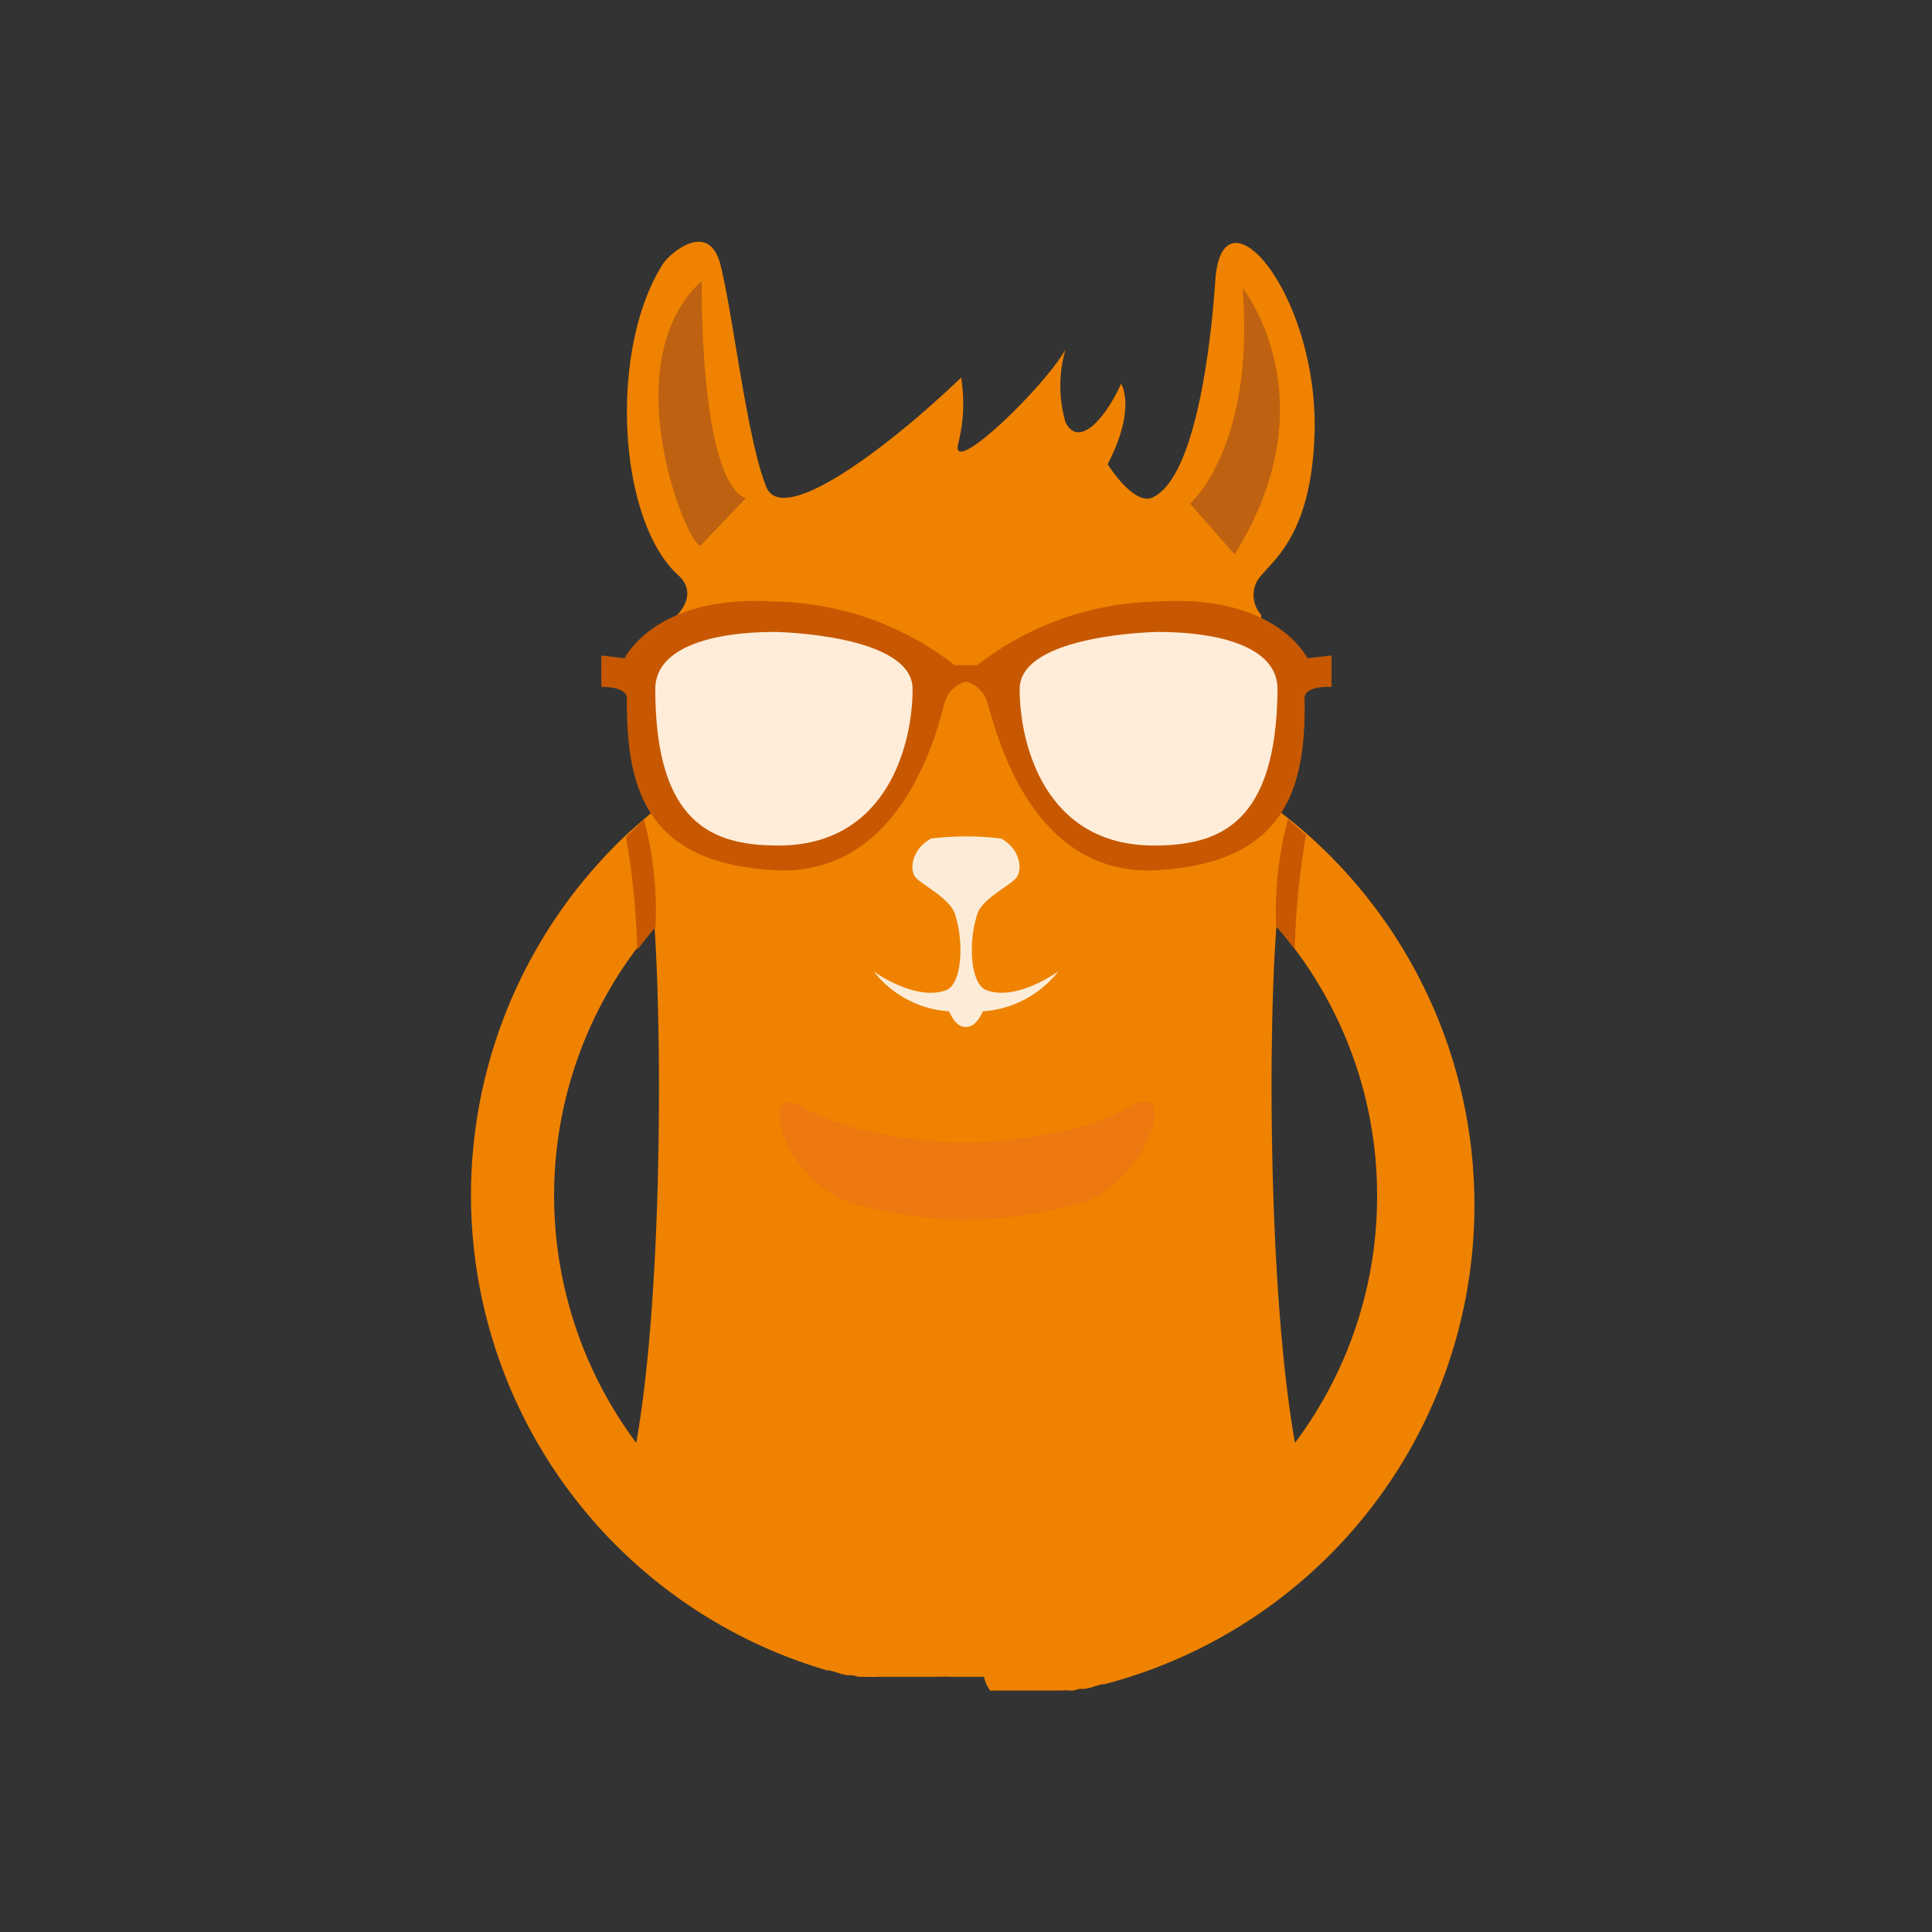 <svg xmlns="http://www.w3.org/2000/svg" viewBox="0 0 72 72"><rect x="0" y="0" width="72" height="72" fill="#333333" stroke="none"/><defs><style>.cls-1{fill:#ef8200;}.cls-2{fill:#be6111;}.cls-3{fill:#fcecd7;}.cls-4{fill:#ed780f;}.cls-5,.cls-8{fill:#c75801;}.cls-5,.cls-6{isolation:isolate;}.cls-7{fill:#ffedd9;}.cls-9{fill:none;}</style></defs><title>sm</title><g id="图层_2" data-name="图层 2"><g id="图层_1-2" data-name="图层 1"><path class="cls-1" d="M36.9,63a.55.55,0,0,0,.18,0h.27l.2,0,.27,0,.2,0,.25,0,.2,0,.25,0,.2,0,.23,0,.2,0,.23,0a.85.85,0,0,1,.22,0l.21,0,.22-.06.2,0,.23-.05.18-.06.25-.07a.15.15,0,0,0,.09,0A18.45,18.45,0,0,0,47.36,30L47,22.91a1.09,1.09,0,0,1-.22-1.1c.22-.73,2-1.29,2.2-5.4.27-5.34-3.44-9.7-3.69-5.95-.18,2.62-.77,7.36-2.34,8.08-.7.32-1.67-1.24-1.67-1.24,1.09-2.11.5-3,.5-3-.59,1.31-1.58,2.41-2.07,1.44a4.84,4.84,0,0,1,0-2.72c-.81,1.44-4.34,4.83-4,3.51a6.09,6.09,0,0,0,.11-2.46c-2.7,2.59-6.65,5.58-7.26,4.08-.72-1.76-1.24-6.42-1.71-8.28-.43-1.69-1.87-.43-2.12-.07-2.05,3.15-1.73,9.56.54,11.63.83.75-.09,1.58-.22,1.65L24.64,30c-.24.18-.47.38-.7.58s-.44.38-.65.58a18.46,18.46,0,0,0,7.53,31.09l.09,0,.25.07.18.06.23.05.2,0,.22.06.21,0a.85.85,0,0,0,.22,0,.91.91,0,0,0,.23,0l.2,0,.23,0,.2,0,.25,0,.2,0,.25,0,.2,0,.27,0,.2,0h.27a.55.55,0,0,1,.18,0,1.62,1.62,0,0,1,.31,0h1.26A1.27,1.27,0,0,0,36.9,63ZM51.32,44.57a15.29,15.29,0,0,1-3.06,9.2c-1-5.64-1-15.36-.69-19.25A15.26,15.26,0,0,1,51.32,44.57Zm-30.67,0a15.31,15.31,0,0,1,3.06-9.2c.22-.29.44-.57.68-.85.27,3.89.32,13.61-.68,19.25A15.42,15.42,0,0,1,20.65,44.57Z"/><path class="cls-2" d="M26.15,10.47s-.1,7.4,1.64,8.1l-1.67,1.75C25.76,20.64,22.73,13.62,26.15,10.47Z"/><path class="cls-2" d="M46.31,10.74s3.32,4.13-.3,9.92l-1.66-1.89S46.78,16.68,46.31,10.74Z"/><path class="cls-3" d="M36.76,36.9c-.6-.22-.69-1.8-.33-2.86.18-.53,1.14-1,1.42-1.3s.18-1.1-.54-1.49A11.19,11.19,0,0,0,36,31.17H36a11.25,11.25,0,0,0-1.3.08c-.72.39-.85,1.2-.54,1.49s1.24.77,1.42,1.3c.36,1.06.27,2.64-.32,2.86-1.14.43-2.7-.69-2.7-.7a3.89,3.89,0,0,0,2.81,1.49c.21.47.43.59.63.58H36c.2,0,.41-.11.63-.58a3.9,3.9,0,0,0,2.81-1.49S37.89,37.33,36.76,36.9Z"/><path class="cls-4" d="M42,41.29c-1.92,1.15-5.51,1.28-6,1.3h0c-.5,0-4.08-.15-6-1.3s-.77,2.81,1.8,3.57a17.55,17.55,0,0,0,4.21.61h0a17.55,17.55,0,0,0,4.21-.61C42.79,44.1,44.08,40,42,41.29Z"/><path class="cls-5" d="M48.72,24.53s-1.14-2.41-5.62-2.11a11.2,11.2,0,0,0-6.68,2.37h-.84a11.2,11.2,0,0,0-6.68-2.37c-4.48-.3-5.62,2.11-5.62,2.11l-.87-.1,0,1.17c1.11,0,.95.5.95.5,0,3.22.66,6.07,5.52,6.33S35,26.91,35.2,26.2a1.15,1.15,0,0,1,.8-.8,1.15,1.15,0,0,1,.8.8c.25.71,1.45,6.49,6.3,6.23s5.56-3.11,5.52-6.33c0,0-.16-.54,1-.5l0-1.17Z"/><g class="cls-6"><path class="cls-7" d="M28.88,23.55c-2.25,0-4.44.54-4.46,2.11,0,5.08,2.17,5.85,4.59,5.85,4.06,0,5-3.78,5-5.83S28.88,23.55,28.88,23.55Z"/><path class="cls-7" d="M43,31.51c-4.06,0-5-3.78-5-5.83s5.15-2.13,5.15-2.13c2.25,0,4.44.54,4.46,2.11C47.58,30.74,45.41,31.51,43,31.51Z"/></g><path class="cls-8" d="M24,30.55a13.12,13.12,0,0,1,.43,4c-.35.42-.41.5-.68.85a29.52,29.52,0,0,0-.42-4.22Z"/><path class="cls-8" d="M48,30.52a13.2,13.2,0,0,0-.44,4c.36.42.41.5.69.85a29.83,29.83,0,0,1,.42-4.25Z"/><rect class="cls-9" width="72" height="72"/></g></g></svg>
